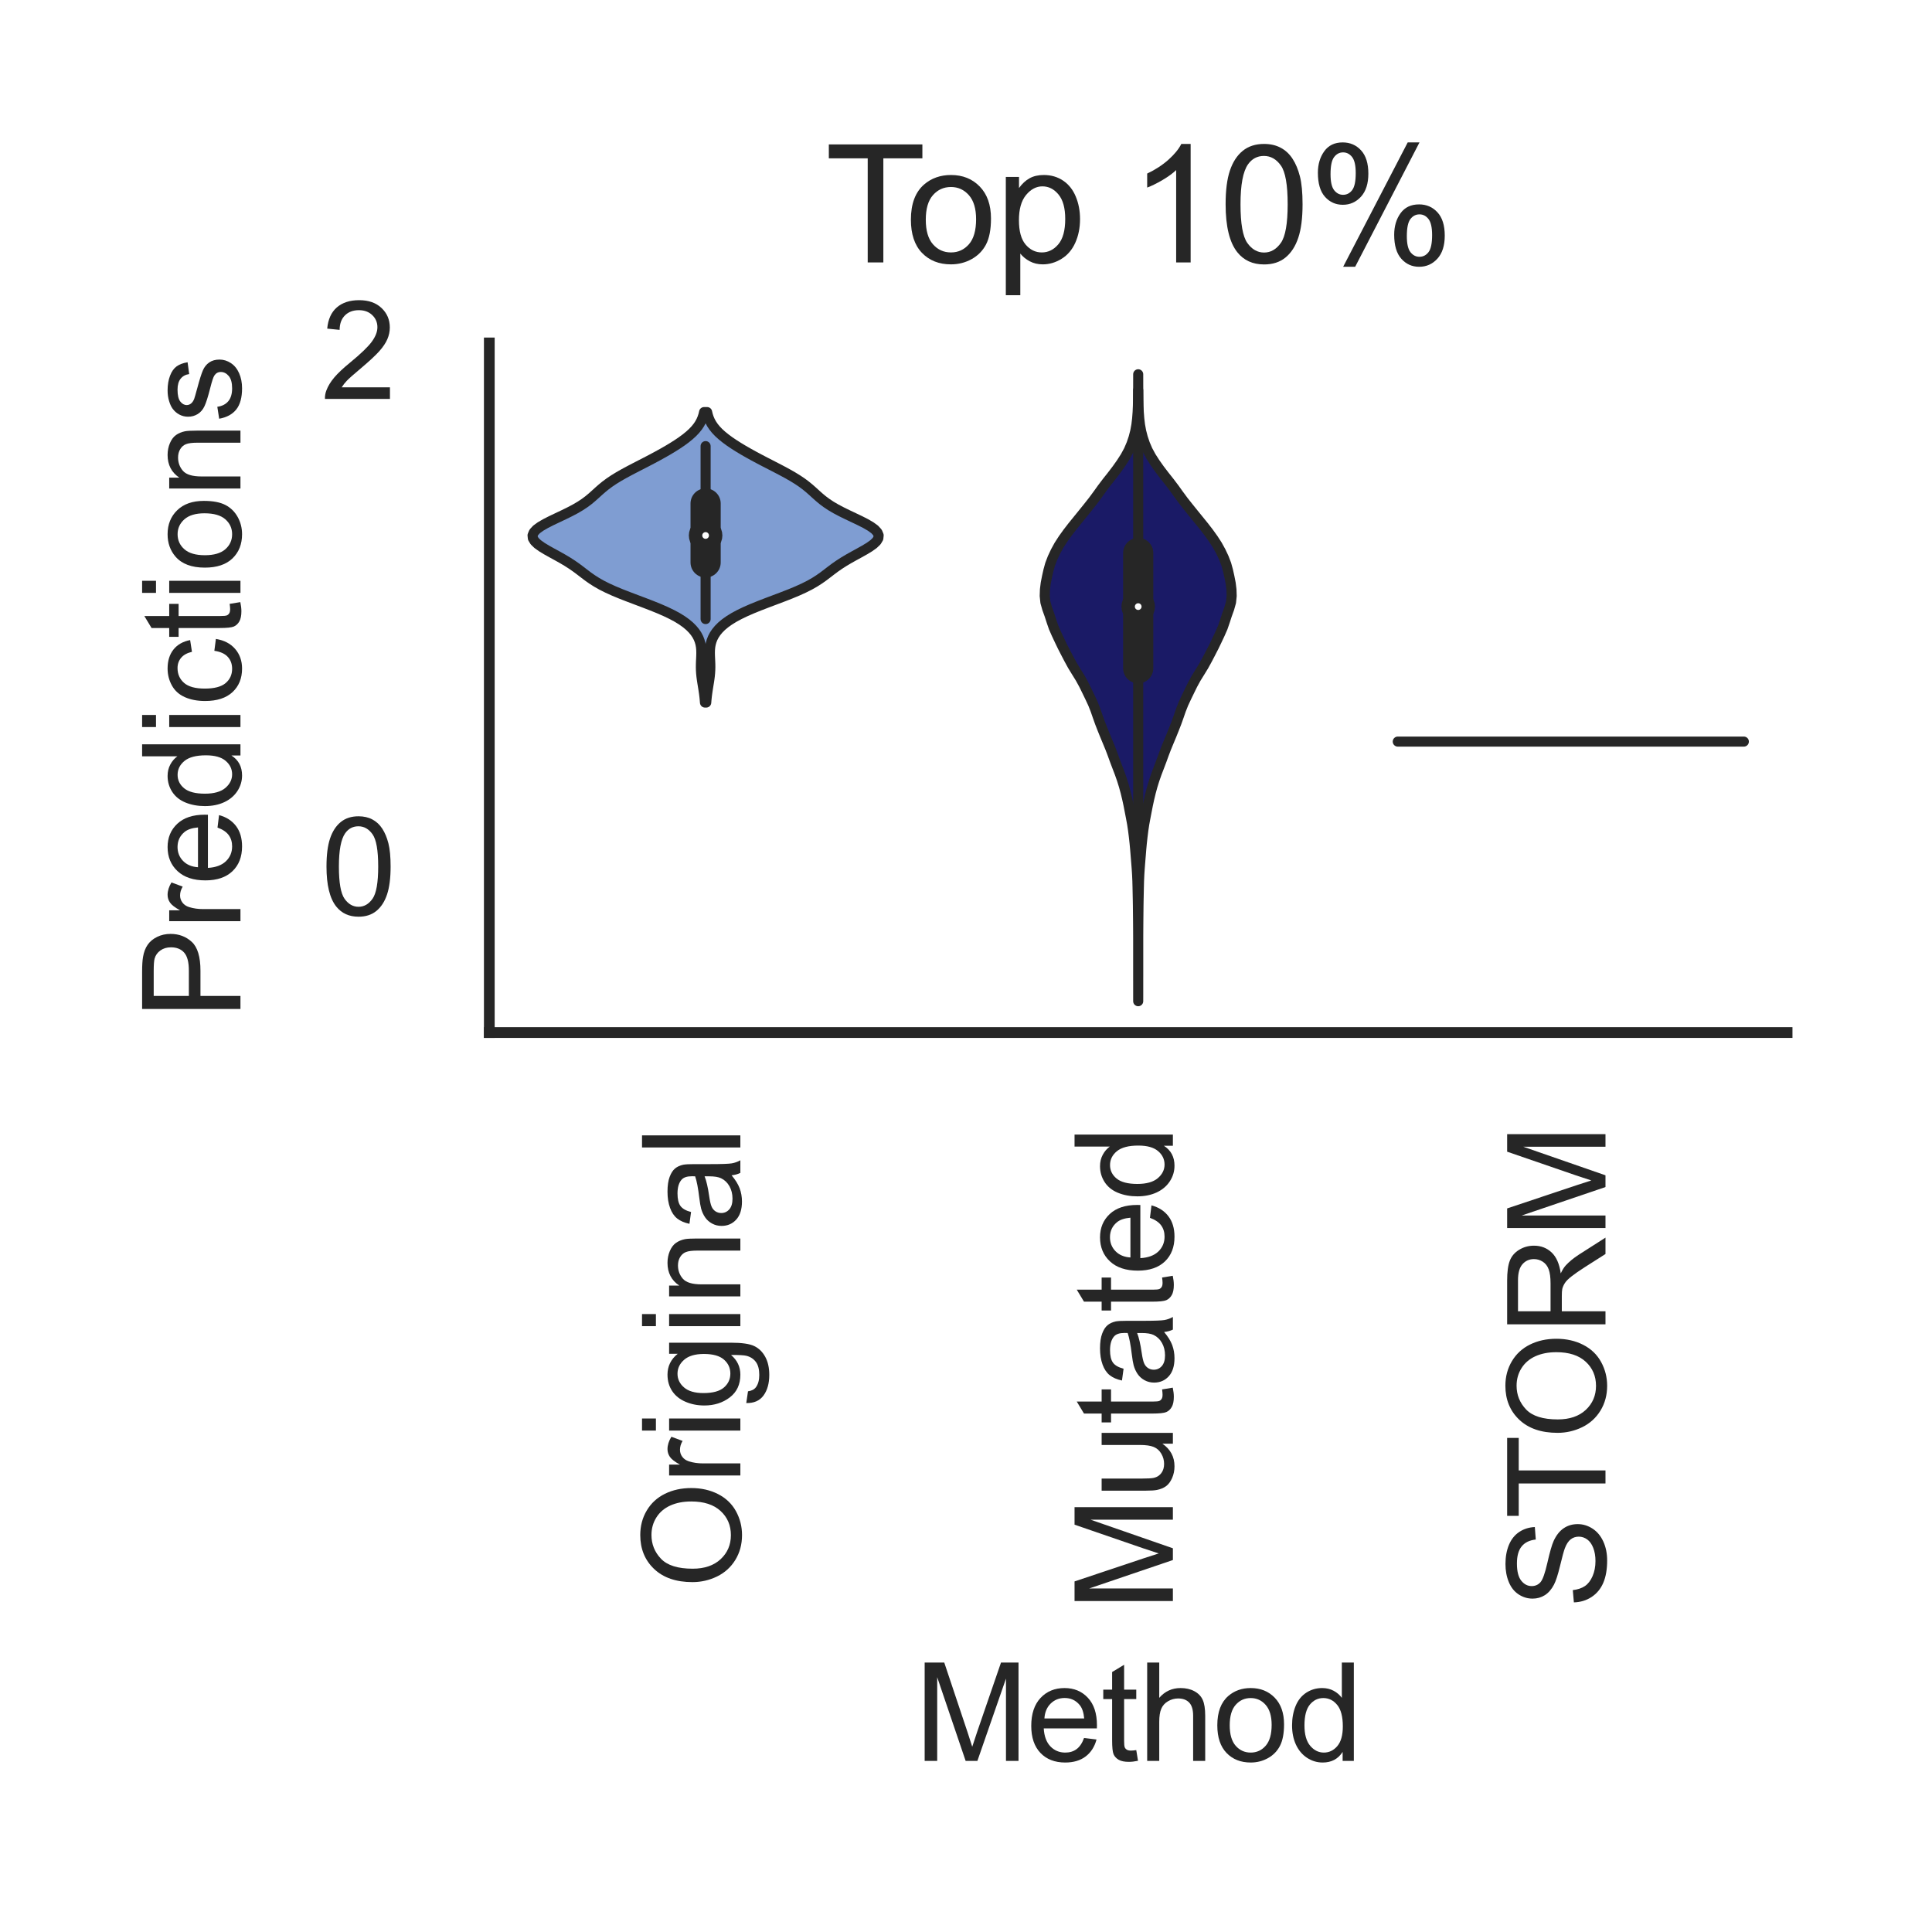 <?xml version="1.0" encoding="utf-8" standalone="no"?>
<!DOCTYPE svg PUBLIC "-//W3C//DTD SVG 1.1//EN"
  "http://www.w3.org/Graphics/SVG/1.1/DTD/svg11.dtd">
<svg height="144pt" version="1.1" viewBox="0 0 144 144" width="144pt" xmlns="http://www.w3.org/2000/svg" xmlns:xlink="http://www.w3.org/1999/xlink">
 <defs>
  <style type="text/css">*{stroke-linecap:butt;stroke-linejoin:round;}</style>
 </defs>
 <g id="figure_1">
  <g id="patch_1">
   <path d="M 0 144 
L 144 144 
L 144 0 
L 0 0 
z
" style="fill:#ffffff;"/>
  </g>
  <g id="axes_1">
   <g id="patch_2">
    <path d="M 36.47 76.96 
L 133.2 76.96 
L 133.2 25.56 
L 36.47 25.56 
z
" style="fill:#ffffff;"/>
   </g>
   <g id="matplotlib.axis_1">
    <g id="xtick_1">
     <g id="text_1">
      <!-- Original -->
      <g style="fill:#262626;" transform="translate(55.182 118.416)rotate(-90)scale(0.1 -0.1)">
       <defs>
        <path d="M 309 2231 
Q 309 3372 921 4017 
Q 1534 4663 2503 4663 
Q 3138 4663 3647 4359 
Q 4156 4056 4423 3514 
Q 4691 2972 4691 2284 
Q 4691 1588 4409 1038 
Q 4128 488 3612 205 
Q 3097 -78 2500 -78 
Q 1853 -78 1343 234 
Q 834 547 571 1087 
Q 309 1628 309 2231 
z
M 934 2222 
Q 934 1394 1379 917 
Q 1825 441 2497 441 
Q 3181 441 3623 922 
Q 4066 1403 4066 2288 
Q 4066 2847 3877 3264 
Q 3688 3681 3323 3911 
Q 2959 4141 2506 4141 
Q 1863 4141 1398 3698 
Q 934 3256 934 2222 
z
" id="ArialMT-4f" transform="scale(0.016)"/>
        <path d="M 416 0 
L 416 3319 
L 922 3319 
L 922 2816 
Q 1116 3169 1280 3281 
Q 1444 3394 1641 3394 
Q 1925 3394 2219 3213 
L 2025 2691 
Q 1819 2813 1613 2813 
Q 1428 2813 1281 2702 
Q 1134 2591 1072 2394 
Q 978 2094 978 1738 
L 978 0 
L 416 0 
z
" id="ArialMT-72" transform="scale(0.016)"/>
        <path d="M 425 3934 
L 425 4581 
L 988 4581 
L 988 3934 
L 425 3934 
z
M 425 0 
L 425 3319 
L 988 3319 
L 988 0 
L 425 0 
z
" id="ArialMT-69" transform="scale(0.016)"/>
        <path d="M 319 -275 
L 866 -356 
Q 900 -609 1056 -725 
Q 1266 -881 1628 -881 
Q 2019 -881 2231 -725 
Q 2444 -569 2519 -288 
Q 2563 -116 2559 434 
Q 2191 0 1641 0 
Q 956 0 581 494 
Q 206 988 206 1678 
Q 206 2153 378 2554 
Q 550 2956 876 3175 
Q 1203 3394 1644 3394 
Q 2231 3394 2613 2919 
L 2613 3319 
L 3131 3319 
L 3131 450 
Q 3131 -325 2973 -648 
Q 2816 -972 2473 -1159 
Q 2131 -1347 1631 -1347 
Q 1038 -1347 672 -1080 
Q 306 -813 319 -275 
z
M 784 1719 
Q 784 1066 1043 766 
Q 1303 466 1694 466 
Q 2081 466 2343 764 
Q 2606 1063 2606 1700 
Q 2606 2309 2336 2618 
Q 2066 2928 1684 2928 
Q 1309 2928 1046 2623 
Q 784 2319 784 1719 
z
" id="ArialMT-67" transform="scale(0.016)"/>
        <path d="M 422 0 
L 422 3319 
L 928 3319 
L 928 2847 
Q 1294 3394 1984 3394 
Q 2284 3394 2536 3286 
Q 2788 3178 2913 3003 
Q 3038 2828 3088 2588 
Q 3119 2431 3119 2041 
L 3119 0 
L 2556 0 
L 2556 2019 
Q 2556 2363 2490 2533 
Q 2425 2703 2258 2804 
Q 2091 2906 1866 2906 
Q 1506 2906 1245 2678 
Q 984 2450 984 1813 
L 984 0 
L 422 0 
z
" id="ArialMT-6e" transform="scale(0.016)"/>
        <path d="M 2588 409 
Q 2275 144 1986 34 
Q 1697 -75 1366 -75 
Q 819 -75 525 192 
Q 231 459 231 875 
Q 231 1119 342 1320 
Q 453 1522 633 1644 
Q 813 1766 1038 1828 
Q 1203 1872 1538 1913 
Q 2219 1994 2541 2106 
Q 2544 2222 2544 2253 
Q 2544 2597 2384 2738 
Q 2169 2928 1744 2928 
Q 1347 2928 1158 2789 
Q 969 2650 878 2297 
L 328 2372 
Q 403 2725 575 2942 
Q 747 3159 1072 3276 
Q 1397 3394 1825 3394 
Q 2250 3394 2515 3294 
Q 2781 3194 2906 3042 
Q 3031 2891 3081 2659 
Q 3109 2516 3109 2141 
L 3109 1391 
Q 3109 606 3145 398 
Q 3181 191 3288 0 
L 2700 0 
Q 2613 175 2588 409 
z
M 2541 1666 
Q 2234 1541 1622 1453 
Q 1275 1403 1131 1340 
Q 988 1278 909 1158 
Q 831 1038 831 891 
Q 831 666 1001 516 
Q 1172 366 1500 366 
Q 1825 366 2078 508 
Q 2331 650 2450 897 
Q 2541 1088 2541 1459 
L 2541 1666 
z
" id="ArialMT-61" transform="scale(0.016)"/>
        <path d="M 409 0 
L 409 4581 
L 972 4581 
L 972 0 
L 409 0 
z
" id="ArialMT-6c" transform="scale(0.016)"/>
       </defs>
       <use xlink:href="#ArialMT-4f"/>
       <use x="77.783" xlink:href="#ArialMT-72"/>
       <use x="111.084" xlink:href="#ArialMT-69"/>
       <use x="133.301" xlink:href="#ArialMT-67"/>
       <use x="188.916" xlink:href="#ArialMT-69"/>
       <use x="211.133" xlink:href="#ArialMT-6e"/>
       <use x="266.748" xlink:href="#ArialMT-61"/>
       <use x="322.363" xlink:href="#ArialMT-6c"/>
      </g>
     </g>
    </g>
    <g id="xtick_2">
     <g id="text_2">
      <!-- Mutated -->
      <g style="fill:#262626;" transform="translate(87.42 120.09)rotate(-90)scale(0.1 -0.1)">
       <defs>
        <path d="M 475 0 
L 475 4581 
L 1388 4581 
L 2472 1338 
Q 2622 884 2691 659 
Q 2769 909 2934 1394 
L 4031 4581 
L 4847 4581 
L 4847 0 
L 4263 0 
L 4263 3834 
L 2931 0 
L 2384 0 
L 1059 3900 
L 1059 0 
L 475 0 
z
" id="ArialMT-4d" transform="scale(0.016)"/>
        <path d="M 2597 0 
L 2597 488 
Q 2209 -75 1544 -75 
Q 1250 -75 995 37 
Q 741 150 617 320 
Q 494 491 444 738 
Q 409 903 409 1263 
L 409 3319 
L 972 3319 
L 972 1478 
Q 972 1038 1006 884 
Q 1059 663 1231 536 
Q 1403 409 1656 409 
Q 1909 409 2131 539 
Q 2353 669 2445 892 
Q 2538 1116 2538 1541 
L 2538 3319 
L 3100 3319 
L 3100 0 
L 2597 0 
z
" id="ArialMT-75" transform="scale(0.016)"/>
        <path d="M 1650 503 
L 1731 6 
Q 1494 -44 1306 -44 
Q 1000 -44 831 53 
Q 663 150 594 308 
Q 525 466 525 972 
L 525 2881 
L 113 2881 
L 113 3319 
L 525 3319 
L 525 4141 
L 1084 4478 
L 1084 3319 
L 1650 3319 
L 1650 2881 
L 1084 2881 
L 1084 941 
Q 1084 700 1114 631 
Q 1144 563 1211 522 
Q 1278 481 1403 481 
Q 1497 481 1650 503 
z
" id="ArialMT-74" transform="scale(0.016)"/>
        <path d="M 2694 1069 
L 3275 997 
Q 3138 488 2766 206 
Q 2394 -75 1816 -75 
Q 1088 -75 661 373 
Q 234 822 234 1631 
Q 234 2469 665 2931 
Q 1097 3394 1784 3394 
Q 2450 3394 2872 2941 
Q 3294 2488 3294 1666 
Q 3294 1616 3291 1516 
L 816 1516 
Q 847 969 1125 678 
Q 1403 388 1819 388 
Q 2128 388 2347 550 
Q 2566 713 2694 1069 
z
M 847 1978 
L 2700 1978 
Q 2663 2397 2488 2606 
Q 2219 2931 1791 2931 
Q 1403 2931 1139 2672 
Q 875 2413 847 1978 
z
" id="ArialMT-65" transform="scale(0.016)"/>
        <path d="M 2575 0 
L 2575 419 
Q 2259 -75 1647 -75 
Q 1250 -75 917 144 
Q 584 363 401 755 
Q 219 1147 219 1656 
Q 219 2153 384 2558 
Q 550 2963 881 3178 
Q 1213 3394 1622 3394 
Q 1922 3394 2156 3267 
Q 2391 3141 2538 2938 
L 2538 4581 
L 3097 4581 
L 3097 0 
L 2575 0 
z
M 797 1656 
Q 797 1019 1065 703 
Q 1334 388 1700 388 
Q 2069 388 2326 689 
Q 2584 991 2584 1609 
Q 2584 2291 2321 2609 
Q 2059 2928 1675 2928 
Q 1300 2928 1048 2622 
Q 797 2316 797 1656 
z
" id="ArialMT-64" transform="scale(0.016)"/>
       </defs>
       <use xlink:href="#ArialMT-4d"/>
       <use x="83.301" xlink:href="#ArialMT-75"/>
       <use x="138.916" xlink:href="#ArialMT-74"/>
       <use x="166.699" xlink:href="#ArialMT-61"/>
       <use x="222.314" xlink:href="#ArialMT-74"/>
       <use x="250.098" xlink:href="#ArialMT-65"/>
       <use x="305.713" xlink:href="#ArialMT-64"/>
      </g>
     </g>
    </g>
    <g id="xtick_3">
     <g id="text_3">
      <!-- STORM -->
      <g style="fill:#262626;" transform="translate(119.663 119.893)rotate(-90)scale(0.1 -0.1)">
       <defs>
        <path d="M 288 1472 
L 859 1522 
Q 900 1178 1048 958 
Q 1197 738 1509 602 
Q 1822 466 2213 466 
Q 2559 466 2825 569 
Q 3091 672 3220 851 
Q 3350 1031 3350 1244 
Q 3350 1459 3225 1620 
Q 3100 1781 2813 1891 
Q 2628 1963 1997 2114 
Q 1366 2266 1113 2400 
Q 784 2572 623 2826 
Q 463 3081 463 3397 
Q 463 3744 659 4045 
Q 856 4347 1234 4503 
Q 1613 4659 2075 4659 
Q 2584 4659 2973 4495 
Q 3363 4331 3572 4012 
Q 3781 3694 3797 3291 
L 3216 3247 
Q 3169 3681 2898 3903 
Q 2628 4125 2100 4125 
Q 1550 4125 1298 3923 
Q 1047 3722 1047 3438 
Q 1047 3191 1225 3031 
Q 1400 2872 2139 2705 
Q 2878 2538 3153 2413 
Q 3553 2228 3743 1945 
Q 3934 1663 3934 1294 
Q 3934 928 3725 604 
Q 3516 281 3123 101 
Q 2731 -78 2241 -78 
Q 1619 -78 1198 103 
Q 778 284 539 648 
Q 300 1013 288 1472 
z
" id="ArialMT-53" transform="scale(0.016)"/>
        <path d="M 1659 0 
L 1659 4041 
L 150 4041 
L 150 4581 
L 3781 4581 
L 3781 4041 
L 2266 4041 
L 2266 0 
L 1659 0 
z
" id="ArialMT-54" transform="scale(0.016)"/>
        <path d="M 503 0 
L 503 4581 
L 2534 4581 
Q 3147 4581 3465 4457 
Q 3784 4334 3975 4021 
Q 4166 3709 4166 3331 
Q 4166 2844 3850 2509 
Q 3534 2175 2875 2084 
Q 3116 1969 3241 1856 
Q 3506 1613 3744 1247 
L 4541 0 
L 3778 0 
L 3172 953 
Q 2906 1366 2734 1584 
Q 2563 1803 2427 1890 
Q 2291 1978 2150 2013 
Q 2047 2034 1813 2034 
L 1109 2034 
L 1109 0 
L 503 0 
z
M 1109 2559 
L 2413 2559 
Q 2828 2559 3062 2645 
Q 3297 2731 3419 2920 
Q 3541 3109 3541 3331 
Q 3541 3656 3305 3865 
Q 3069 4075 2559 4075 
L 1109 4075 
L 1109 2559 
z
" id="ArialMT-52" transform="scale(0.016)"/>
       </defs>
       <use xlink:href="#ArialMT-53"/>
       <use x="66.699" xlink:href="#ArialMT-54"/>
       <use x="126.033" xlink:href="#ArialMT-4f"/>
       <use x="203.816" xlink:href="#ArialMT-52"/>
       <use x="276.033" xlink:href="#ArialMT-4d"/>
      </g>
     </g>
    </g>
    <g id="text_4">
     <!-- Method -->
     <g style="fill:#262626;" transform="translate(68.159 131.248)scale(0.1 -0.1)">
      <defs>
       <path d="M 422 0 
L 422 4581 
L 984 4581 
L 984 2938 
Q 1378 3394 1978 3394 
Q 2347 3394 2619 3248 
Q 2891 3103 3008 2847 
Q 3125 2591 3125 2103 
L 3125 0 
L 2563 0 
L 2563 2103 
Q 2563 2525 2380 2717 
Q 2197 2909 1863 2909 
Q 1613 2909 1392 2779 
Q 1172 2650 1078 2428 
Q 984 2206 984 1816 
L 984 0 
L 422 0 
z
" id="ArialMT-68" transform="scale(0.016)"/>
       <path d="M 213 1659 
Q 213 2581 725 3025 
Q 1153 3394 1769 3394 
Q 2453 3394 2887 2945 
Q 3322 2497 3322 1706 
Q 3322 1066 3130 698 
Q 2938 331 2570 128 
Q 2203 -75 1769 -75 
Q 1072 -75 642 372 
Q 213 819 213 1659 
z
M 791 1659 
Q 791 1022 1069 705 
Q 1347 388 1769 388 
Q 2188 388 2466 706 
Q 2744 1025 2744 1678 
Q 2744 2294 2464 2611 
Q 2184 2928 1769 2928 
Q 1347 2928 1069 2612 
Q 791 2297 791 1659 
z
" id="ArialMT-6f" transform="scale(0.016)"/>
      </defs>
      <use xlink:href="#ArialMT-4d"/>
      <use x="83.301" xlink:href="#ArialMT-65"/>
      <use x="138.916" xlink:href="#ArialMT-74"/>
      <use x="166.699" xlink:href="#ArialMT-68"/>
      <use x="222.314" xlink:href="#ArialMT-6f"/>
      <use x="277.93" xlink:href="#ArialMT-64"/>
     </g>
    </g>
   </g>
   <g id="matplotlib.axis_2">
    <g id="ytick_1">
     <g id="text_5">
      <!-- 0 -->
      <g style="fill:#262626;" transform="translate(23.909 68.201)scale(0.1 -0.1)">
       <defs>
        <path d="M 266 2259 
Q 266 3072 433 3567 
Q 600 4063 929 4331 
Q 1259 4600 1759 4600 
Q 2128 4600 2406 4451 
Q 2684 4303 2865 4023 
Q 3047 3744 3150 3342 
Q 3253 2941 3253 2259 
Q 3253 1453 3087 958 
Q 2922 463 2592 192 
Q 2263 -78 1759 -78 
Q 1097 -78 719 397 
Q 266 969 266 2259 
z
M 844 2259 
Q 844 1131 1108 757 
Q 1372 384 1759 384 
Q 2147 384 2411 759 
Q 2675 1134 2675 2259 
Q 2675 3391 2411 3762 
Q 2147 4134 1753 4134 
Q 1366 4134 1134 3806 
Q 844 3388 844 2259 
z
" id="ArialMT-30" transform="scale(0.016)"/>
       </defs>
       <use xlink:href="#ArialMT-30"/>
      </g>
     </g>
    </g>
    <g id="ytick_2">
     <g id="text_6">
      <!-- 2 -->
      <g style="fill:#262626;" transform="translate(23.909 29.733)scale(0.1 -0.1)">
       <defs>
        <path d="M 3222 541 
L 3222 0 
L 194 0 
Q 188 203 259 391 
Q 375 700 629 1000 
Q 884 1300 1366 1694 
Q 2113 2306 2375 2664 
Q 2638 3022 2638 3341 
Q 2638 3675 2398 3904 
Q 2159 4134 1775 4134 
Q 1369 4134 1125 3890 
Q 881 3647 878 3216 
L 300 3275 
Q 359 3922 746 4261 
Q 1134 4600 1788 4600 
Q 2447 4600 2831 4234 
Q 3216 3869 3216 3328 
Q 3216 3053 3103 2787 
Q 2991 2522 2730 2228 
Q 2469 1934 1863 1422 
Q 1356 997 1212 845 
Q 1069 694 975 541 
L 3222 541 
z
" id="ArialMT-32" transform="scale(0.016)"/>
       </defs>
       <use xlink:href="#ArialMT-32"/>
      </g>
     </g>
    </g>
    <g id="text_7">
     <!-- Predictions -->
     <g style="fill:#262626;" transform="translate(17.922 75.993)rotate(-90)scale(0.1 -0.1)">
      <defs>
       <path d="M 494 0 
L 494 4581 
L 2222 4581 
Q 2678 4581 2919 4538 
Q 3256 4481 3484 4323 
Q 3713 4166 3852 3881 
Q 3991 3597 3991 3256 
Q 3991 2672 3619 2267 
Q 3247 1863 2275 1863 
L 1100 1863 
L 1100 0 
L 494 0 
z
M 1100 2403 
L 2284 2403 
Q 2872 2403 3119 2622 
Q 3366 2841 3366 3238 
Q 3366 3525 3220 3729 
Q 3075 3934 2838 4000 
Q 2684 4041 2272 4041 
L 1100 4041 
L 1100 2403 
z
" id="ArialMT-50" transform="scale(0.016)"/>
       <path d="M 2588 1216 
L 3141 1144 
Q 3050 572 2676 248 
Q 2303 -75 1759 -75 
Q 1078 -75 664 370 
Q 250 816 250 1647 
Q 250 2184 428 2587 
Q 606 2991 970 3192 
Q 1334 3394 1763 3394 
Q 2303 3394 2647 3120 
Q 2991 2847 3088 2344 
L 2541 2259 
Q 2463 2594 2264 2762 
Q 2066 2931 1784 2931 
Q 1359 2931 1093 2626 
Q 828 2322 828 1663 
Q 828 994 1084 691 
Q 1341 388 1753 388 
Q 2084 388 2306 591 
Q 2528 794 2588 1216 
z
" id="ArialMT-63" transform="scale(0.016)"/>
       <path d="M 197 991 
L 753 1078 
Q 800 744 1014 566 
Q 1228 388 1613 388 
Q 2000 388 2187 545 
Q 2375 703 2375 916 
Q 2375 1106 2209 1216 
Q 2094 1291 1634 1406 
Q 1016 1563 777 1677 
Q 538 1791 414 1992 
Q 291 2194 291 2438 
Q 291 2659 392 2848 
Q 494 3038 669 3163 
Q 800 3259 1026 3326 
Q 1253 3394 1513 3394 
Q 1903 3394 2198 3281 
Q 2494 3169 2634 2976 
Q 2775 2784 2828 2463 
L 2278 2388 
Q 2241 2644 2061 2787 
Q 1881 2931 1553 2931 
Q 1166 2931 1000 2803 
Q 834 2675 834 2503 
Q 834 2394 903 2306 
Q 972 2216 1119 2156 
Q 1203 2125 1616 2013 
Q 2213 1853 2448 1751 
Q 2684 1650 2818 1456 
Q 2953 1263 2953 975 
Q 2953 694 2789 445 
Q 2625 197 2315 61 
Q 2006 -75 1616 -75 
Q 969 -75 630 194 
Q 291 463 197 991 
z
" id="ArialMT-73" transform="scale(0.016)"/>
      </defs>
      <use xlink:href="#ArialMT-50"/>
      <use x="66.699" xlink:href="#ArialMT-72"/>
      <use x="100" xlink:href="#ArialMT-65"/>
      <use x="155.615" xlink:href="#ArialMT-64"/>
      <use x="211.23" xlink:href="#ArialMT-69"/>
      <use x="233.447" xlink:href="#ArialMT-63"/>
      <use x="283.447" xlink:href="#ArialMT-74"/>
      <use x="311.23" xlink:href="#ArialMT-69"/>
      <use x="333.447" xlink:href="#ArialMT-6f"/>
      <use x="389.062" xlink:href="#ArialMT-6e"/>
      <use x="444.678" xlink:href="#ArialMT-73"/>
     </g>
    </g>
   </g>
   <g id="PolyCollection_1">
    <defs>
     <path d="M 52.638 -91.636 
L 52.545 -91.636 
L 52.527 -91.854 
L 52.505 -92.073 
L 52.478 -92.292 
L 52.447 -92.51 
L 52.413 -92.729 
L 52.377 -92.948 
L 52.342 -93.166 
L 52.309 -93.385 
L 52.28 -93.604 
L 52.259 -93.823 
L 52.245 -94.041 
L 52.24 -94.26 
L 52.242 -94.479 
L 52.249 -94.697 
L 52.26 -94.916 
L 52.269 -95.135 
L 52.273 -95.353 
L 52.267 -95.572 
L 52.247 -95.791 
L 52.208 -96.009 
L 52.147 -96.228 
L 52.061 -96.447 
L 51.947 -96.666 
L 51.801 -96.884 
L 51.62 -97.103 
L 51.402 -97.322 
L 51.142 -97.54 
L 50.837 -97.759 
L 50.483 -97.978 
L 50.078 -98.196 
L 49.623 -98.415 
L 49.122 -98.634 
L 48.583 -98.852 
L 48.015 -99.071 
L 47.434 -99.29 
L 46.856 -99.509 
L 46.296 -99.727 
L 45.768 -99.946 
L 45.284 -100.165 
L 44.849 -100.383 
L 44.464 -100.602 
L 44.121 -100.821 
L 43.812 -101.039 
L 43.523 -101.258 
L 43.239 -101.477 
L 42.945 -101.696 
L 42.632 -101.914 
L 42.291 -102.133 
L 41.922 -102.352 
L 41.532 -102.57 
L 41.132 -102.789 
L 40.741 -103.008 
L 40.381 -103.226 
L 40.075 -103.445 
L 39.848 -103.664 
L 39.716 -103.882 
L 39.694 -104.101 
L 39.786 -104.32 
L 39.988 -104.539 
L 40.287 -104.757 
L 40.664 -104.976 
L 41.094 -105.195 
L 41.553 -105.413 
L 42.015 -105.632 
L 42.46 -105.851 
L 42.874 -106.069 
L 43.247 -106.288 
L 43.578 -106.507 
L 43.87 -106.725 
L 44.132 -106.944 
L 44.377 -107.163 
L 44.617 -107.382 
L 44.866 -107.6 
L 45.134 -107.819 
L 45.429 -108.038 
L 45.754 -108.256 
L 46.111 -108.475 
L 46.495 -108.694 
L 46.899 -108.912 
L 47.318 -109.131 
L 47.743 -109.35 
L 48.168 -109.568 
L 48.586 -109.787 
L 48.995 -110.006 
L 49.392 -110.225 
L 49.773 -110.443 
L 50.137 -110.662 
L 50.482 -110.881 
L 50.805 -111.099 
L 51.103 -111.318 
L 51.373 -111.537 
L 51.613 -111.755 
L 51.822 -111.974 
L 52 -112.193 
L 52.146 -112.411 
L 52.264 -112.63 
L 52.357 -112.849 
L 52.428 -113.068 
L 52.48 -113.286 
L 52.704 -113.286 
L 52.704 -113.286 
L 52.756 -113.068 
L 52.826 -112.849 
L 52.919 -112.63 
L 53.037 -112.411 
L 53.184 -112.193 
L 53.361 -111.974 
L 53.57 -111.755 
L 53.81 -111.537 
L 54.081 -111.318 
L 54.378 -111.099 
L 54.701 -110.881 
L 55.046 -110.662 
L 55.41 -110.443 
L 55.792 -110.225 
L 56.188 -110.006 
L 56.597 -109.787 
L 57.016 -109.568 
L 57.44 -109.35 
L 57.865 -109.131 
L 58.284 -108.912 
L 58.689 -108.694 
L 59.072 -108.475 
L 59.429 -108.256 
L 59.755 -108.038 
L 60.05 -107.819 
L 60.318 -107.6 
L 60.566 -107.382 
L 60.806 -107.163 
L 61.051 -106.944 
L 61.314 -106.725 
L 61.606 -106.507 
L 61.936 -106.288 
L 62.31 -106.069 
L 62.723 -105.851 
L 63.169 -105.632 
L 63.631 -105.413 
L 64.089 -105.195 
L 64.52 -104.976 
L 64.896 -104.757 
L 65.195 -104.539 
L 65.397 -104.32 
L 65.489 -104.101 
L 65.467 -103.882 
L 65.336 -103.664 
L 65.108 -103.445 
L 64.802 -103.226 
L 64.442 -103.008 
L 64.051 -102.789 
L 63.651 -102.57 
L 63.261 -102.352 
L 62.893 -102.133 
L 62.552 -101.914 
L 62.238 -101.696 
L 61.945 -101.477 
L 61.66 -101.258 
L 61.371 -101.039 
L 61.062 -100.821 
L 60.72 -100.602 
L 60.334 -100.383 
L 59.899 -100.165 
L 59.415 -99.946 
L 58.888 -99.727 
L 58.328 -99.509 
L 57.749 -99.29 
L 57.168 -99.071 
L 56.601 -98.852 
L 56.061 -98.634 
L 55.56 -98.415 
L 55.106 -98.196 
L 54.701 -97.978 
L 54.347 -97.759 
L 54.041 -97.54 
L 53.781 -97.322 
L 53.563 -97.103 
L 53.383 -96.884 
L 53.237 -96.666 
L 53.122 -96.447 
L 53.036 -96.228 
L 52.975 -96.009 
L 52.936 -95.791 
L 52.916 -95.572 
L 52.91 -95.353 
L 52.914 -95.135 
L 52.924 -94.916 
L 52.934 -94.697 
L 52.942 -94.479 
L 52.944 -94.26 
L 52.938 -94.041 
L 52.924 -93.823 
L 52.903 -93.604 
L 52.875 -93.385 
L 52.842 -93.166 
L 52.806 -92.948 
L 52.771 -92.729 
L 52.737 -92.51 
L 52.706 -92.292 
L 52.679 -92.073 
L 52.656 -91.854 
L 52.638 -91.636 
z
" id="m3e5feaf5c3" style="stroke:#262626;stroke-width:0.75;"/>
    </defs>
    <g clip-path="url(#p5d0784b205)">
     <use style="fill:#7f9dd2;stroke:#262626;stroke-width:0.75;" x="0" xlink:href="#m3e5feaf5c3" y="144"/>
    </g>
   </g>
   <g id="PolyCollection_2">
    <defs>
     <path d="M 84.835 -69.376 
L 84.835 -69.376 
L 84.834 -69.848 
L 84.834 -70.32 
L 84.834 -70.792 
L 84.833 -71.264 
L 84.833 -71.736 
L 84.833 -72.208 
L 84.833 -72.68 
L 84.833 -73.152 
L 84.833 -73.624 
L 84.833 -74.096 
L 84.831 -74.568 
L 84.828 -75.04 
L 84.824 -75.512 
L 84.819 -75.984 
L 84.814 -76.456 
L 84.806 -76.928 
L 84.796 -77.4 
L 84.786 -77.872 
L 84.774 -78.344 
L 84.753 -78.816 
L 84.722 -79.288 
L 84.685 -79.76 
L 84.646 -80.232 
L 84.608 -80.704 
L 84.564 -81.176 
L 84.512 -81.648 
L 84.453 -82.12 
L 84.382 -82.592 
L 84.295 -83.064 
L 84.204 -83.536 
L 84.112 -84.008 
L 84.01 -84.48 
L 83.896 -84.952 
L 83.767 -85.424 
L 83.62 -85.896 
L 83.455 -86.368 
L 83.274 -86.84 
L 83.095 -87.312 
L 82.924 -87.784 
L 82.744 -88.256 
L 82.549 -88.728 
L 82.352 -89.2 
L 82.162 -89.672 
L 81.978 -90.144 
L 81.81 -90.616 
L 81.646 -91.088 
L 81.459 -91.56 
L 81.239 -92.032 
L 81.01 -92.504 
L 80.778 -92.976 
L 80.52 -93.448 
L 80.228 -93.92 
L 79.939 -94.392 
L 79.681 -94.864 
L 79.435 -95.336 
L 79.192 -95.808 
L 78.965 -96.28 
L 78.743 -96.752 
L 78.536 -97.224 
L 78.373 -97.696 
L 78.22 -98.168 
L 78.05 -98.64 
L 77.917 -99.112 
L 77.868 -99.584 
L 77.884 -100.056 
L 77.942 -100.528 
L 78.035 -101 
L 78.14 -101.472 
L 78.27 -101.944 
L 78.451 -102.416 
L 78.673 -102.888 
L 78.932 -103.36 
L 79.237 -103.832 
L 79.576 -104.304 
L 79.941 -104.776 
L 80.324 -105.248 
L 80.707 -105.72 
L 81.087 -106.192 
L 81.46 -106.664 
L 81.809 -107.136 
L 82.148 -107.608 
L 82.505 -108.08 
L 82.879 -108.552 
L 83.239 -109.024 
L 83.573 -109.496 
L 83.876 -109.968 
L 84.131 -110.44 
L 84.333 -110.912 
L 84.492 -111.384 
L 84.614 -111.856 
L 84.7 -112.328 
L 84.756 -112.8 
L 84.792 -113.272 
L 84.813 -113.744 
L 84.823 -114.216 
L 84.829 -114.688 
L 84.833 -115.16 
L 84.834 -115.632 
L 84.835 -116.104 
L 84.835 -116.104 
L 84.835 -116.104 
L 84.836 -115.632 
L 84.837 -115.16 
L 84.841 -114.688 
L 84.847 -114.216 
L 84.857 -113.744 
L 84.878 -113.272 
L 84.914 -112.8 
L 84.97 -112.328 
L 85.056 -111.856 
L 85.178 -111.384 
L 85.337 -110.912 
L 85.539 -110.44 
L 85.794 -109.968 
L 86.097 -109.496 
L 86.431 -109.024 
L 86.791 -108.552 
L 87.165 -108.08 
L 87.522 -107.608 
L 87.861 -107.136 
L 88.21 -106.664 
L 88.583 -106.192 
L 88.963 -105.72 
L 89.346 -105.248 
L 89.729 -104.776 
L 90.094 -104.304 
L 90.433 -103.832 
L 90.738 -103.36 
L 90.997 -102.888 
L 91.219 -102.416 
L 91.4 -101.944 
L 91.53 -101.472 
L 91.635 -101 
L 91.728 -100.528 
L 91.786 -100.056 
L 91.802 -99.584 
L 91.753 -99.112 
L 91.62 -98.64 
L 91.45 -98.168 
L 91.297 -97.696 
L 91.134 -97.224 
L 90.927 -96.752 
L 90.705 -96.28 
L 90.478 -95.808 
L 90.235 -95.336 
L 89.989 -94.864 
L 89.731 -94.392 
L 89.442 -93.92 
L 89.15 -93.448 
L 88.892 -92.976 
L 88.66 -92.504 
L 88.431 -92.032 
L 88.211 -91.56 
L 88.024 -91.088 
L 87.86 -90.616 
L 87.692 -90.144 
L 87.508 -89.672 
L 87.318 -89.2 
L 87.121 -88.728 
L 86.926 -88.256 
L 86.746 -87.784 
L 86.575 -87.312 
L 86.396 -86.84 
L 86.215 -86.368 
L 86.05 -85.896 
L 85.903 -85.424 
L 85.774 -84.952 
L 85.66 -84.48 
L 85.558 -84.008 
L 85.466 -83.536 
L 85.375 -83.064 
L 85.288 -82.592 
L 85.217 -82.12 
L 85.158 -81.648 
L 85.106 -81.176 
L 85.062 -80.704 
L 85.024 -80.232 
L 84.985 -79.76 
L 84.948 -79.288 
L 84.917 -78.816 
L 84.896 -78.344 
L 84.884 -77.872 
L 84.874 -77.4 
L 84.864 -76.928 
L 84.856 -76.456 
L 84.851 -75.984 
L 84.846 -75.512 
L 84.842 -75.04 
L 84.839 -74.568 
L 84.837 -74.096 
L 84.837 -73.624 
L 84.837 -73.152 
L 84.837 -72.68 
L 84.837 -72.208 
L 84.837 -71.736 
L 84.837 -71.264 
L 84.836 -70.792 
L 84.836 -70.32 
L 84.836 -69.848 
L 84.835 -69.376 
z
" id="mb252157fe7" style="stroke:#262626;stroke-width:0.75;"/>
    </defs>
    <g clip-path="url(#p5d0784b205)">
     <use style="fill:#1a1a66;stroke:#262626;stroke-width:0.75;" x="0" xlink:href="#mb252157fe7" y="144"/>
    </g>
   </g>
   <g id="line2d_1">
    <path clip-path="url(#p5d0784b205)" d="M 52.592 46.141 
L 52.592 33.251 
" style="fill:none;stroke:#262626;stroke-linecap:round;stroke-width:0.75;"/>
   </g>
   <g id="line2d_2">
    <path clip-path="url(#p5d0784b205)" d="M 52.592 41.922 
L 52.592 37.527 
" style="fill:none;stroke:#262626;stroke-linecap:round;stroke-width:2.25;"/>
   </g>
   <g id="line2d_3">
    <path clip-path="url(#p5d0784b205)" d="M 84.835 62.686 
L 84.835 29.087 
" style="fill:none;stroke:#262626;stroke-linecap:round;stroke-width:0.75;"/>
   </g>
   <g id="line2d_4">
    <path clip-path="url(#p5d0784b205)" d="M 84.835 49.805 
L 84.835 41.216 
" style="fill:none;stroke:#262626;stroke-linecap:round;stroke-width:2.25;"/>
   </g>
   <g id="line2d_5">
    <path clip-path="url(#p5d0784b205)" d="M 104.181 55.274 
L 129.976 55.274 
" style="fill:none;stroke:#262626;stroke-linecap:round;stroke-width:0.75;"/>
   </g>
   <g id="patch_3">
    <path d="M 36.47 76.96 
L 36.47 25.56 
" style="fill:none;stroke:#262626;stroke-linecap:square;stroke-linejoin:miter;stroke-width:0.8;"/>
   </g>
   <g id="patch_4">
    <path d="M 36.47 76.96 
L 133.2 76.96 
" style="fill:none;stroke:#262626;stroke-linecap:square;stroke-linejoin:miter;stroke-width:0.8;"/>
   </g>
   <g id="PathCollection_1">
    <defs>
     <path d="M 0 0.75 
C 0.199 0.75 0.39 0.671 0.53 0.53 
C 0.671 0.39 0.75 0.199 0.75 0 
C 0.75 -0.199 0.671 -0.39 0.53 -0.53 
C 0.39 -0.671 0.199 -0.75 0 -0.75 
C -0.199 -0.75 -0.39 -0.671 -0.53 -0.53 
C -0.671 -0.39 -0.75 -0.199 -0.75 0 
C -0.75 0.199 -0.671 0.39 -0.53 0.53 
C -0.39 0.671 -0.199 0.75 0 0.75 
z
" id="m9f4768cf24" style="stroke:#262626;"/>
    </defs>
    <g clip-path="url(#p5d0784b205)">
     <use style="fill:#ffffff;stroke:#262626;" x="52.592" xlink:href="#m9f4768cf24" y="39.911"/>
    </g>
   </g>
   <g id="PathCollection_2">
    <g clip-path="url(#p5d0784b205)">
     <use style="fill:#ffffff;stroke:#262626;" x="84.835" xlink:href="#m9f4768cf24" y="45.213"/>
    </g>
   </g>
   <g id="text_8">
    <!-- Top 10% -->
    <g style="fill:#262626;" transform="translate(61.489 19.56)scale(0.12 -0.12)">
     <defs>
      <path d="M 422 -1272 
L 422 3319 
L 934 3319 
L 934 2888 
Q 1116 3141 1344 3267 
Q 1572 3394 1897 3394 
Q 2322 3394 2647 3175 
Q 2972 2956 3137 2557 
Q 3303 2159 3303 1684 
Q 3303 1175 3120 767 
Q 2938 359 2589 142 
Q 2241 -75 1856 -75 
Q 1575 -75 1351 44 
Q 1128 163 984 344 
L 984 -1272 
L 422 -1272 
z
M 931 1641 
Q 931 1000 1190 694 
Q 1450 388 1819 388 
Q 2194 388 2461 705 
Q 2728 1022 2728 1688 
Q 2728 2322 2467 2637 
Q 2206 2953 1844 2953 
Q 1484 2953 1207 2617 
Q 931 2281 931 1641 
z
" id="ArialMT-70" transform="scale(0.016)"/>
      <path id="ArialMT-20" transform="scale(0.016)"/>
      <path d="M 2384 0 
L 1822 0 
L 1822 3584 
Q 1619 3391 1289 3197 
Q 959 3003 697 2906 
L 697 3450 
Q 1169 3672 1522 3987 
Q 1875 4303 2022 4600 
L 2384 4600 
L 2384 0 
z
" id="ArialMT-31" transform="scale(0.016)"/>
      <path d="M 372 3481 
Q 372 3972 619 4315 
Q 866 4659 1334 4659 
Q 1766 4659 2048 4351 
Q 2331 4044 2331 3447 
Q 2331 2866 2045 2552 
Q 1759 2238 1341 2238 
Q 925 2238 648 2547 
Q 372 2856 372 3481 
z
M 1350 4272 
Q 1141 4272 1002 4090 
Q 863 3909 863 3425 
Q 863 2984 1003 2804 
Q 1144 2625 1350 2625 
Q 1563 2625 1702 2806 
Q 1841 2988 1841 3469 
Q 1841 3913 1700 4092 
Q 1559 4272 1350 4272 
z
M 1353 -169 
L 3859 4659 
L 4316 4659 
L 1819 -169 
L 1353 -169 
z
M 3334 1075 
Q 3334 1569 3581 1911 
Q 3828 2253 4300 2253 
Q 4731 2253 5014 1945 
Q 5297 1638 5297 1041 
Q 5297 459 5011 145 
Q 4725 -169 4303 -169 
Q 3888 -169 3611 142 
Q 3334 453 3334 1075 
z
M 4316 1866 
Q 4103 1866 3964 1684 
Q 3825 1503 3825 1019 
Q 3825 581 3965 400 
Q 4106 219 4313 219 
Q 4528 219 4667 400 
Q 4806 581 4806 1063 
Q 4806 1506 4665 1686 
Q 4525 1866 4316 1866 
z
" id="ArialMT-25" transform="scale(0.016)"/>
     </defs>
     <use xlink:href="#ArialMT-54"/>
     <use x="49.959" xlink:href="#ArialMT-6f"/>
     <use x="105.574" xlink:href="#ArialMT-70"/>
     <use x="161.189" xlink:href="#ArialMT-20"/>
     <use x="188.973" xlink:href="#ArialMT-31"/>
     <use x="244.588" xlink:href="#ArialMT-30"/>
     <use x="300.203" xlink:href="#ArialMT-25"/>
    </g>
   </g>
  </g>
 </g>
 <defs>
  <clipPath id="p5d0784b205">
   <rect height="51.4" width="96.73" x="36.47" y="25.56"/>
  </clipPath>
 </defs>
</svg>
